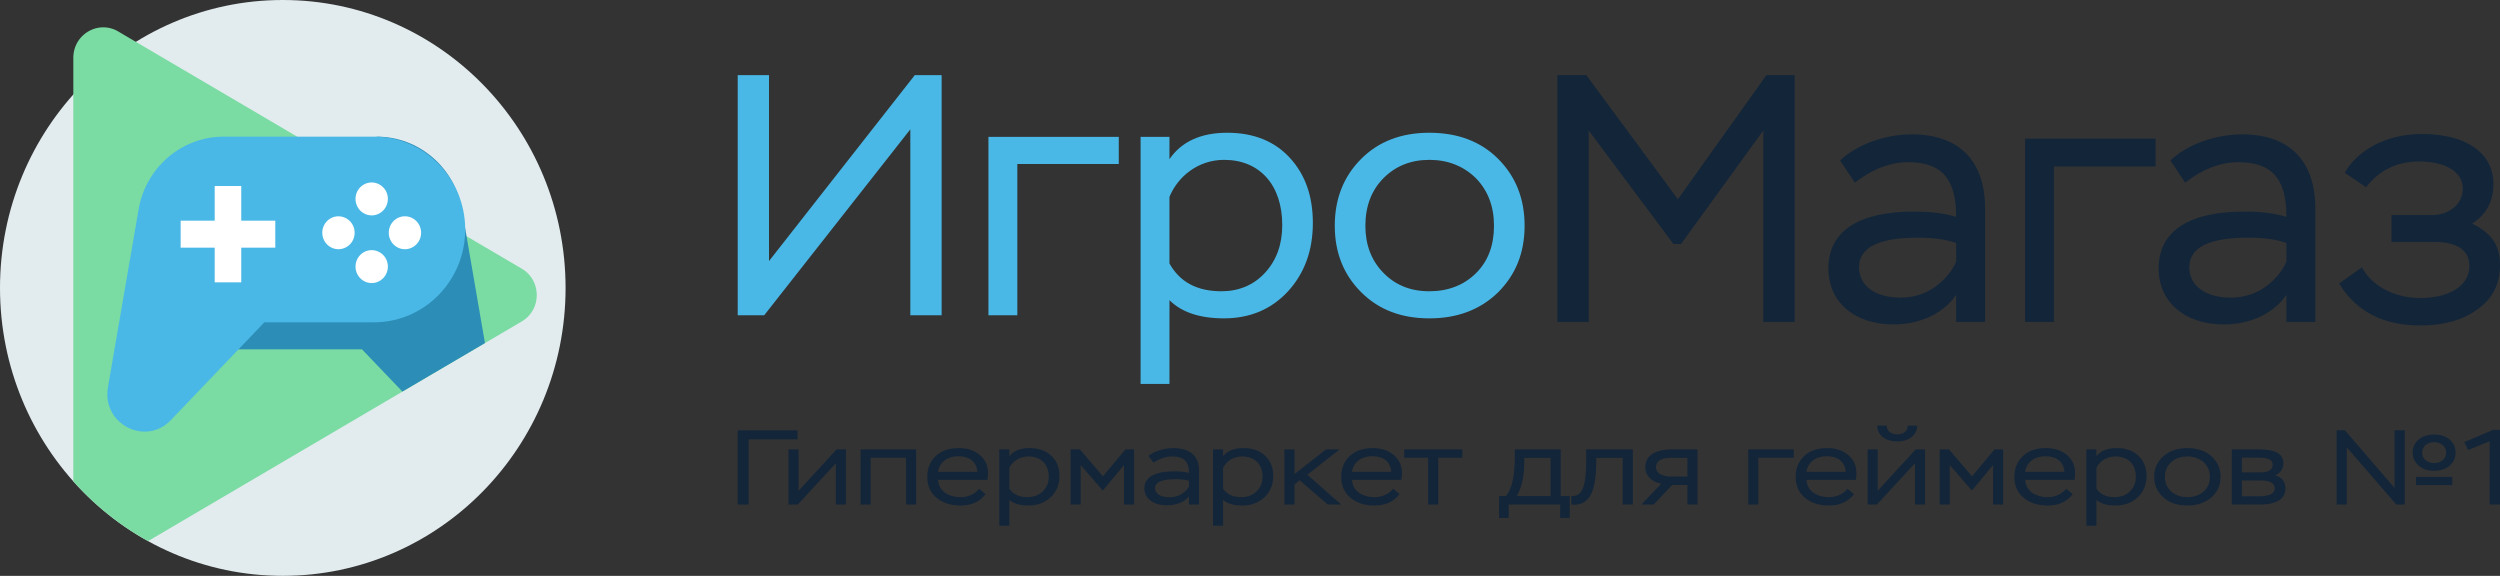 <svg width="178" height="41" viewBox="0 0 178 41" fill="none" xmlns="http://www.w3.org/2000/svg"><rect x="0" y="0" width="178" height="41" fill="#333333" stroke="none"/><path d="M20.134 41c11.12 0 20.135-9.178 20.135-20.5S31.254 0 20.134 0C9.014 0 0 9.178 0 20.5S9.014 41 20.134 41z" fill="#E2EBEE"/><path d="M37.15 22.886l-2.62 1.54-3.767 2.215-2.11 1.24-18.11 10.646a20.26 20.26 0 0 1-5.322-4.256V4.117c0-.96.588-1.714 1.359-2.021a2.07 2.07 0 0 1 1.835.143l1.26.741 14.884 8.75 6.204 3.647 2.457 1.444 3.93 2.31c1.42.834 1.42 2.92 0 3.755z" fill="#7ADBA3"/><path d="M34.528 24.426L30.76 26.64l-2.11 1.24-2.876-3.008H9.634L24.557 11.73l2.272-2.002c2.987 0 5.543 2.185 6.06 5.181l.329 1.912 1.31 7.605z" fill="#2C8DB6"/><path d="M26.63 22.949h-7.808l-6.657 6.963c-1.807 1.89-4.928.265-4.48-2.333l2.183-12.67c.516-2.995 3.072-5.18 6.059-5.18h10.702c3.586 0 6.493 2.959 6.493 6.61 0 3.65-2.907 6.61-6.493 6.61z" fill="#4AB8E6"/><path d="M19.601 15.711h-2.424v-2.468h-1.89v2.468h-2.425v1.925h2.425v2.468h1.89v-2.468H19.6V15.71zm6.864-.376c.635 0 1.15-.525 1.15-1.172a1.16 1.16 0 0 0-1.15-1.171c-.636 0-1.151.524-1.151 1.171s.515 1.172 1.15 1.172zm0 4.818c.635 0 1.15-.525 1.15-1.172a1.16 1.16 0 0 0-1.15-1.171c-.636 0-1.151.524-1.151 1.171s.515 1.172 1.15 1.172zm2.365-2.409c.636 0 1.152-.525 1.152-1.172 0-.647-.516-1.171-1.151-1.171-.636 0-1.15.524-1.15 1.171s.514 1.172 1.15 1.172zm-4.732 0a1.16 1.16 0 0 0 1.15-1.172 1.16 1.16 0 0 0-1.15-1.171c-.635 0-1.15.524-1.15 1.171s.515 1.172 1.15 1.172z" fill="#fff"/><path d="M53.303 35.924V31.28h3.484v-.642h-4.262v5.287h.779z" fill="#132539"/><path d="M59.514 32.986v2.938h.719v-3.928h-.668l-2.705 2.946v-2.946h-.719v3.928h.66l2.713-2.938zm5.714 2.938v-3.928h-3.955v3.928h.72v-3.331h2.516v3.331h.719zm4.485-1.125c-.274.355-.77.596-1.293.596-.932 0-1.583-.453-1.626-1.23h3.51a2.69 2.69 0 0 0 .042-.477c0-.536-.197-.967-.582-1.291-.385-.325-.882-.491-1.472-.491-.72 0-1.275.188-1.67.574-.401.385-.598.876-.598 1.473 0 .619.214 1.11.65 1.48.437.37 1.01.559 1.72.559.78 0 1.37-.272 1.781-.816l-.462-.377zm-1.472-2.312c.796 0 1.3.408 1.344 1.103h-2.8c.112-.665.643-1.103 1.456-1.103zm3.623 4.948v-1.843c.3.264.753.4 1.352.4.651 0 1.182-.196 1.601-.597.411-.4.617-.899.617-1.503 0-.589-.189-1.065-.574-1.435-.385-.37-.908-.551-1.558-.551-.66 0-1.139.196-1.438.581v-.49h-.719v5.438h.72zm1.361-4.933c.89 0 1.446.56 1.446 1.435 0 .431-.145.779-.428 1.05-.282.272-.65.408-1.087.408-.607 0-1.035-.204-1.292-.612v-1.465c.206-.445.71-.816 1.361-.816zm3.721 3.422v-2.81l1.575 1.813 1.507-1.813v2.81h.719v-3.928h-.617l-1.6 1.919-1.644-1.919h-.659v3.928h.72zm5.19-2.984c.437-.294.882-.438 1.327-.438.882 0 1.19.408 1.19 1.171a4.07 4.07 0 0 0-1.044-.113c-1.336 0-2.132.393-2.132 1.216 0 .725.651 1.2 1.618 1.2.72 0 1.275-.271 1.558-.633v.581h.719V33.5c0-1.02-.633-1.593-1.823-1.593-.66 0-1.37.219-1.78.559l.367.475zm1.13 2.463c-.616 0-1.027-.25-1.027-.65 0-.423.488-.634 1.464-.634.385 0 .702.038.95.113v.4c-.094.19-.257.37-.505.53a1.618 1.618 0 0 1-.882.24zm3.819 2.032v-1.843c.3.264.754.4 1.352.4.651 0 1.182-.196 1.601-.597.411-.4.617-.899.617-1.503 0-.589-.189-1.065-.574-1.435-.385-.37-.907-.551-1.558-.551-.659 0-1.138.196-1.438.581v-.49h-.719v5.438h.72zm1.361-4.933c.89 0 1.446.56 1.446 1.435 0 .431-.145.779-.427 1.05-.283.272-.65.408-1.087.408-.608 0-1.036-.204-1.293-.612v-1.465c.206-.445.71-.816 1.361-.816zm3.721 3.422v-1.428l.368-.302 2.003 1.73h.959l-2.414-2.122 2.303-1.806h-.968l-2.25 1.76v-1.76h-.72v3.928h.72zm7.019-1.125c-.275.355-.77.596-1.293.596-.933 0-1.583-.453-1.627-1.23h3.51c.026-.144.043-.303.043-.477 0-.536-.197-.967-.582-1.291-.385-.325-.882-.491-1.472-.491-.72 0-1.276.188-1.67.574-.402.385-.599.876-.599 1.473 0 .619.214 1.11.65 1.48.437.37 1.011.559 1.721.559.78 0 1.37-.272 1.78-.816l-.461-.377zm-1.473-2.312c.796 0 1.301.408 1.344 1.103h-2.799c.111-.665.642-1.103 1.455-1.103zm3.969.106v3.331h.719v-3.331h1.72v-.597h-4.142v.597h1.703zm5.736 4.283v-.952h3.663v.952h.685V35.32h-.642v-3.324h-3.269v.363c0 1.488-.172 2.349-.625 2.96h-.497v1.557h.685zm2.987-4.275v2.719H108c.351-.627.53-1.443.53-2.447V32.6h1.875zm5.851 3.323v-3.928h-3.322v.808c0 2.297-.479 2.516-1.053 2.516v.604c.557.06.959-.09 1.284-.544.326-.453.488-1.33.488-2.598V32.6h1.884v3.323h.719zm2.817-3.928c-1.335 0-1.926.514-1.926 1.262 0 .604.454 1.065 1.139 1.178l-1.421 1.488h.873l1.318-1.39h1.087v1.39h.719v-3.928h-1.789zm-1.163 1.277c0-.446.359-.672 1.078-.672h1.155v1.329h-1.172c-.651 0-1.061-.272-1.061-.657zm7.282 2.651v-3.331h2.525v-.597h-3.244v3.928h.719zm6.35-1.125c-.274.355-.77.596-1.293.596-.933 0-1.583-.453-1.626-1.23h3.51a2.76 2.76 0 0 0 .042-.477c0-.536-.196-.967-.582-1.291-.385-.325-.881-.491-1.472-.491-.719 0-1.275.188-1.669.574-.402.385-.599.876-.599 1.473 0 .619.214 1.11.65 1.48.437.37 1.01.559 1.721.559.779 0 1.369-.272 1.78-.816l-.462-.377zm-1.472-2.312c.796 0 1.3.408 1.344 1.103h-2.799c.111-.665.642-1.103 1.455-1.103zm6.276.499v2.938h.719v-3.928h-.667l-2.705 2.946v-2.946h-.719v3.928h.659l2.713-2.938zm-2.687-2.682c.009.695.582 1.126 1.438 1.126.796 0 1.403-.438 1.412-1.126h-.676c0 .37-.283.62-.736.62-.479 0-.754-.25-.762-.62h-.676zm5.166 5.62v-2.81l1.575 1.813 1.507-1.813v2.81h.719v-3.928h-.616l-1.601 1.919-1.644-1.919h-.659v3.928h.719zm8.289-1.125c-.274.355-.771.596-1.292.596-.934 0-1.584-.453-1.627-1.23h3.509a2.67 2.67 0 0 0 .044-.477c0-.536-.198-.967-.583-1.291-.385-.325-.881-.491-1.472-.491-.719 0-1.275.188-1.669.574-.402.385-.599.876-.599 1.473 0 .619.214 1.11.651 1.48.436.37 1.009.559 1.72.559.779 0 1.369-.272 1.78-.816l-.462-.377zm-1.472-2.312c.796 0 1.301.408 1.343 1.103h-2.798c.111-.665.642-1.103 1.455-1.103zm3.624 4.948v-1.843c.299.264.752.4 1.352.4.65 0 1.181-.196 1.6-.597.411-.4.616-.899.616-1.503 0-.589-.188-1.065-.573-1.435-.385-.37-.907-.551-1.558-.551-.659 0-1.138.196-1.437.581v-.49h-.719v5.438h.719zm1.36-4.933c.891 0 1.447.56 1.447 1.435 0 .431-.146.779-.428 1.05-.283.272-.651.408-1.087.408-.608 0-1.036-.204-1.292-.612v-1.465c.204-.445.71-.816 1.36-.816zm2.754 1.451c0 .596.223 1.08.659 1.465.437.385 1.002.574 1.695.574.693 0 1.267-.189 1.712-.574.437-.385.659-.869.659-1.465a1.88 1.88 0 0 0-.659-1.473c-.437-.386-1.01-.574-1.712-.574-.693 0-1.258.188-1.695.574a1.883 1.883 0 0 0-.659 1.473zm.762 0c0-.43.154-.786.454-1.05.299-.265.675-.4 1.138-.4.462 0 .847.135 1.155.4.3.272.454.62.454 1.05 0 .43-.146.778-.445 1.042-.299.264-.693.4-1.164.4s-.847-.136-1.147-.408a1.339 1.339 0 0 1-.445-1.034zm6.747 1.971c1.172 0 1.831-.393 1.831-1.125 0-.506-.24-.816-.719-.944.385-.204.574-.491.574-.854 0-.725-.582-1.005-1.823-1.005h-1.849v3.928h1.986zm.008-1.715c.711 0 1.061.19 1.061.56 0 .377-.385.566-1.146.566h-1.19v-1.126h1.275zm-.171-1.623c.719 0 1.087.105 1.087.506 0 .355-.317.543-.839.543h-1.352v-1.05h1.104zm10.492-1.949h-.727v4.101l-3.535-4.101h-.591v5.287h.727v-4.071l3.527 4.071h.599v-5.287zm.565 1.593c0 .378.146.688.436.93.283.241.651.362 1.088.362.453 0 .821-.12 1.104-.362.282-.242.428-.552.428-.93 0-.385-.146-.694-.428-.936-.283-.234-.651-.355-1.104-.355-.446 0-.813.12-1.096.355a1.177 1.177 0 0 0-.428.936zm.924-.543a.917.917 0 0 1 .6-.204c.479 0 .856.302.856.747 0 .446-.368.74-.856.74a.917.917 0 0 1-.6-.203.674.674 0 0 1-.248-.537.7.7 0 0 1 .248-.543zm1.892 2.855v-.59h-2.576v.59h2.576zm1.133-2.5l1.532-.627v4.51H178v-5.318h-.488l-2.054.868.274.567z" fill="#132539"/><path d="M64.815 9.208v13.24h2.229v-17.1h-1.91l-10.381 13.24V5.348h-2.228v17.1h1.885l10.405-13.24zm7.619 13.24V11.675h7.223v-1.93h-9.28v12.703h2.057zm10.832 4.885v-5.96c.856.855 2.154 1.294 3.868 1.294 1.86 0 3.379-.635 4.578-1.93 1.175-1.294 1.763-2.906 1.763-4.86 0-1.906-.539-3.445-1.64-4.642-1.102-1.197-2.596-1.783-4.456-1.783-1.885 0-3.257.635-4.114 1.88V9.746H81.21v17.588h2.056zm3.892-15.951c2.546 0 4.138 1.807 4.138 4.641 0 1.392-.416 2.516-1.224 3.396-.808.879-1.861 1.319-3.11 1.319-1.738 0-2.962-.66-3.697-1.979v-4.74c.588-1.44 2.033-2.637 3.893-2.637zm7.878 4.69c0 1.93.636 3.493 1.885 4.739s2.865 1.857 4.848 1.857c1.983 0 3.623-.611 4.897-1.857 1.248-1.246 1.885-2.81 1.885-4.74 0-1.929-.637-3.517-1.885-4.763-1.249-1.246-2.89-1.856-4.897-1.856-1.983 0-3.6.61-4.848 1.856-1.249 1.246-1.885 2.834-1.885 4.764zm2.179 0c0-1.393.44-2.54 1.298-3.396.856-.855 1.934-1.294 3.256-1.294 1.322 0 2.424.44 3.305 1.294.857.88 1.298 2.003 1.298 3.396 0 1.392-.416 2.516-1.273 3.371-.858.855-1.983 1.295-3.33 1.295s-2.424-.44-3.28-1.32c-.858-.879-1.274-2.003-1.274-3.346z" fill="#4AB8E6"/><path d="M113.116 22.923V9.29l6.033 8.084h.539l5.86-8.084v13.633h2.232V5.348h-2.011l-6.302 8.837-6.522-8.837h-2.06v17.575h2.231zm18.953-9.918c1.251-.979 2.526-1.456 3.8-1.456 2.526 0 3.409 1.356 3.409 3.892-.809-.251-1.79-.377-2.991-.377-3.826 0-6.106 1.306-6.106 4.043 0 2.41 1.863 3.992 4.634 3.992 2.06 0 3.654-.904 4.463-2.11v1.934h2.06v-8.06c0-3.389-1.815-5.297-5.223-5.297-1.888 0-3.923.728-5.101 1.858l1.055 1.582zm3.237 8.185c-1.766 0-2.943-.828-2.943-2.159 0-1.406 1.398-2.109 4.193-2.109 1.103 0 2.011.126 2.722.377v1.33c-.27.628-.736 1.23-1.446 1.758-.712.527-1.57.803-2.526.803zm10.94 1.733V11.85h7.234V9.867h-9.294v13.056h2.06zm9.338-9.918c1.25-.979 2.526-1.456 3.801-1.456 2.525 0 3.408 1.356 3.408 3.892-.809-.251-1.79-.377-2.992-.377-3.825 0-6.105 1.306-6.105 4.043 0 2.41 1.863 3.992 4.634 3.992 2.06 0 3.654-.904 4.463-2.11v1.934h2.06v-8.06c0-3.389-1.815-5.297-5.223-5.297-1.888 0-3.924.728-5.1 1.858l1.054 1.582zm3.236 8.185c-1.765 0-2.942-.828-2.942-2.159 0-1.406 1.398-2.109 4.193-2.109 1.104 0 2.011.126 2.722.377v1.33c-.27.628-.736 1.23-1.447 1.758-.711.527-1.569.803-2.526.803zm13.491 1.984c1.667 0 3.041-.377 4.095-1.155 1.055-.753 1.594-1.783 1.594-3.113 0-1.381-.515-2.26-1.986-2.988 1.005-.628 1.52-1.582 1.52-2.812 0-2.184-1.888-3.565-5.1-3.565-2.673 0-4.634 1.255-5.493 2.761l1.521 1.03c.956-1.23 2.231-1.833 3.775-1.833 1.84 0 3.115.703 3.115 1.933 0 1.13-.981 1.883-2.232 1.883h-2.844v1.909h2.992c1.691 0 2.55.577 2.55 1.732 0 1.406-1.447 2.26-3.482 2.26-1.888 0-3.458-.854-4.169-2.185l-1.618 1.155c1.201 1.984 3.139 2.988 5.762 2.988z" fill="#132539"/></svg>